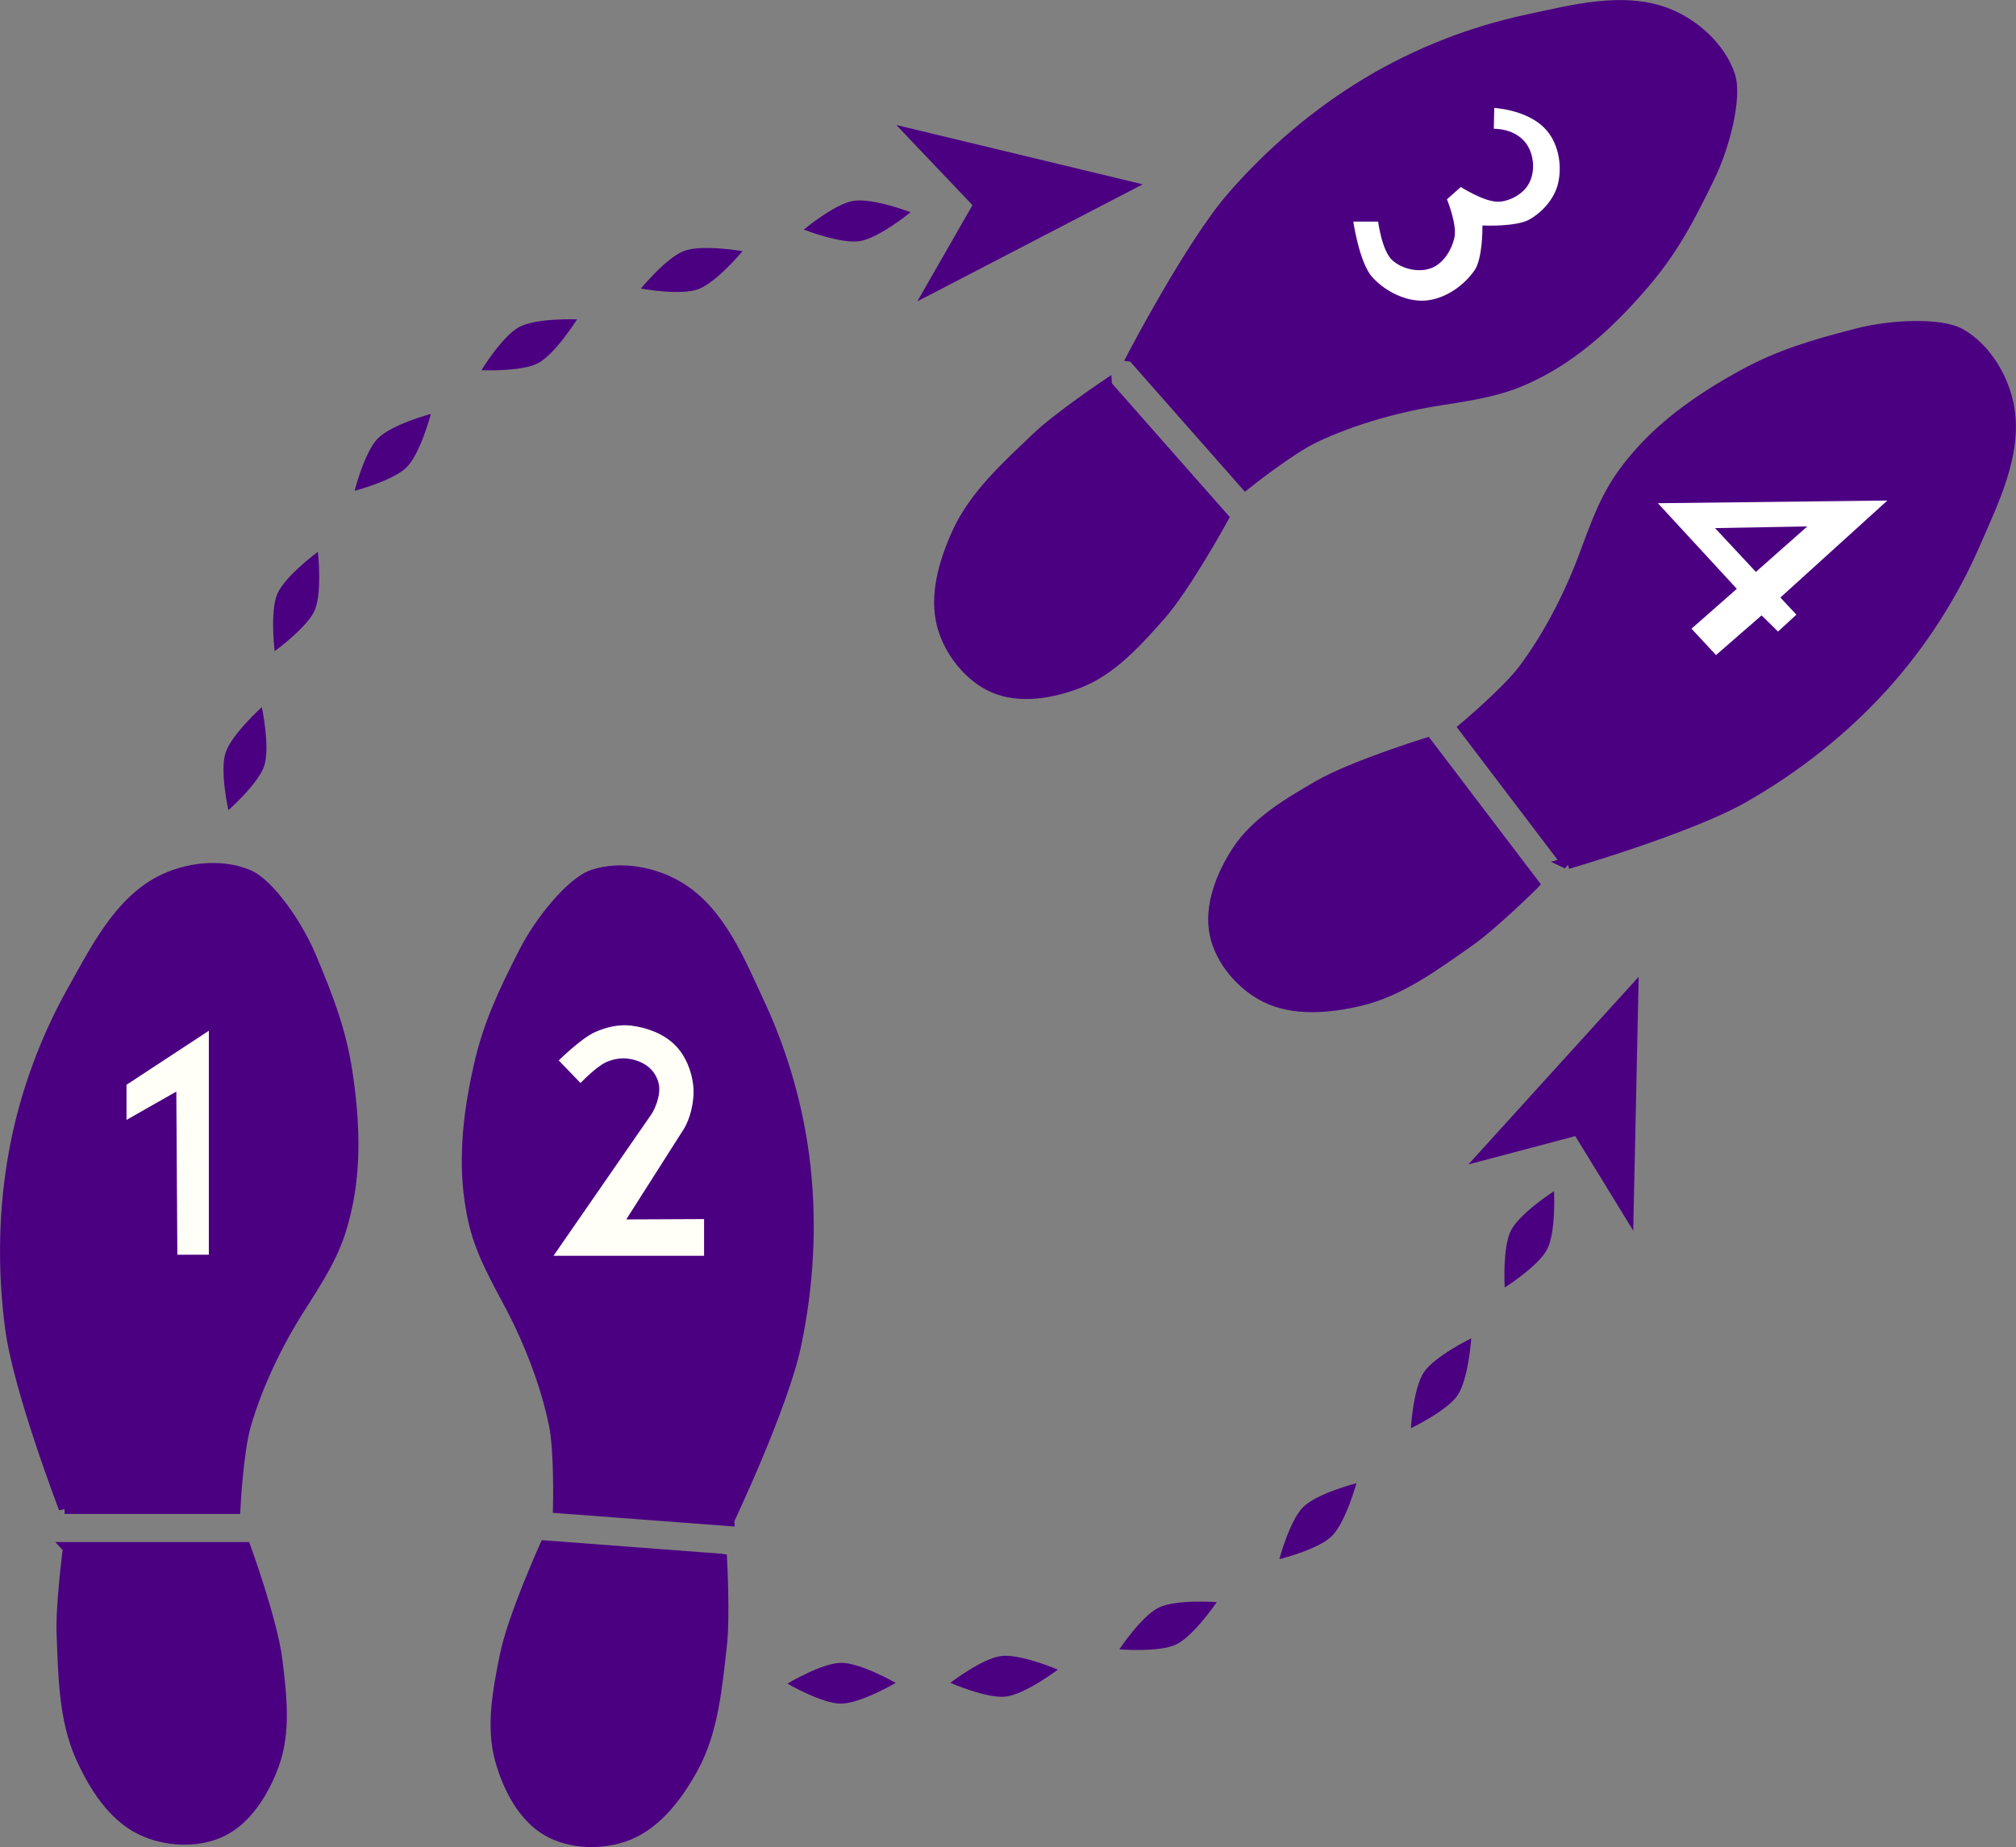 <?xml version="1.0" encoding="UTF-8" standalone="no"?>
<svg
   xmlns:dc="http://purl.org/dc/elements/1.1/"
   xmlns:cc="http://creativecommons.org/ns#"
   xmlns:rdf="http://www.w3.org/1999/02/22-rdf-syntax-ns#"
   xmlns:svg="http://www.w3.org/2000/svg"
   xmlns="http://www.w3.org/2000/svg"
   xmlns:sodipodi="http://sodipodi.sourceforge.net/DTD/sodipodi-0.dtd"
   xmlns:inkscape="http://www.inkscape.org/namespaces/inkscape"
   width="45.39mm"
   height="41.599mm"
   viewBox="0 0 45.39 41.599"
   version="1.1"
   id="svg8"
   inkscape:version="0.92.0 r15299"
   sodipodi:docname="shift-and-share.svg">
  <rect x="0" y="0" width="45.39" height="41.599" fill="#808080" stroke="none"/>
  <defs
     id="defs17907" />
  <sodipodi:namedview
     pagecolor="#ffffff"
     bordercolor="#666666"
     borderopacity="1"
     objecttolerance="10"
     gridtolerance="10"
     guidetolerance="10"
     inkscape:pageopacity="0"
     inkscape:pageshadow="2"
     inkscape:window-width="640"
     inkscape:window-height="480"
     id="namedview17905"
     showgrid="false"
     inkscape:zoom="0.22137888"
     inkscape:cx="314.29765"
     inkscape:cy="58.683034"
     inkscape:window-x="0"
     inkscape:window-y="0"
     inkscape:window-maximized="0"
     inkscape:current-layer="layer14" />
  <g
     inkscape:groupmode="layer"
     id="layer14"
     inkscape:label="shiftandshare"
     sodipodi:insensitive="true"
     transform="translate(-125.995,-92.329)">
    <g
       id="g4910">
      <path
         sodipodi:nodetypes="ccaaaaaac"
         inkscape:connector-curvature="0"
         id="path4731"
         d="m 127.543,127.189 h 3.969 c 0,0 0.603,1.659 0.709,2.528 0.095,0.774 0.194,1.605 -0.071,2.339 -0.217,0.601 -0.603,1.239 -1.181,1.512 -0.541,0.255 -1.257,0.215 -1.795,-0.047 -0.634,-0.309 -1.058,-0.987 -1.347,-1.63 -0.381,-0.851 -0.388,-1.833 -0.425,-2.764 -0.026,-0.647 0.142,-1.937 0.142,-1.937 z"
         style="fill:#4B0082;fill-opacity:1;stroke:#4B0082;stroke-width:0.265px;stroke-linecap:butt;stroke-linejoin:miter;stroke-opacity:1" />
      <path
         sodipodi:nodetypes="ccasaassaaaacc"
         inkscape:connector-curvature="0"
         id="path4733"
         d="m 127.449,126.291 h 3.827 c 0,0 0.063,-1.264 0.236,-1.866 0.274,-0.951 0.749,-1.911 1.252,-2.693 0.623,-0.969 0.839,-1.393 1.016,-2.173 0.224,-0.991 0.173,-2.043 0.024,-3.047 -0.136,-0.914 -0.401,-1.637 -0.827,-2.646 -0.297,-0.704 -0.933,-1.624 -1.394,-1.819 -0.61,-0.259 -1.397,-0.167 -1.984,0.142 -0.927,0.488 -1.448,1.543 -1.961,2.457 -0.619,1.104 -1.065,2.324 -1.299,3.567 -0.25,1.324 -0.273,2.705 -0.095,4.04 0.187,1.393 1.205,4.04 1.205,4.04 z"
         style="fill:#4B0082;fill-opacity:1;stroke:#4B0082;stroke-width:0.265px;stroke-linecap:butt;stroke-linejoin:miter;stroke-opacity:1" />
      <path
         sodipodi:nodetypes="ccaaaaaac"
         inkscape:connector-curvature="0"
         id="path4731-5"
         d="m 142.232,127.452 -3.957,-0.299 c 0,0 -0.726,1.609 -0.897,2.467 -0.153,0.765 -0.315,1.586 -0.106,2.337 0.171,0.616 0.508,1.281 1.064,1.597 0.521,0.295 1.237,0.309 1.794,0.088 0.655,-0.26 1.13,-0.904 1.466,-1.524 0.444,-0.819 0.525,-1.798 0.632,-2.724 0.074,-0.643 0.005,-1.942 0.005,-1.942 z"
         style="fill:#4B0082;fill-opacity:1;stroke:#4B0082;stroke-width:0.265px;stroke-linecap:butt;stroke-linejoin:miter;stroke-opacity:1" />
      <path
         sodipodi:nodetypes="ccasaassaaaacc"
         inkscape:connector-curvature="0"
         id="path4733-9"
         d="m 142.394,126.564 -3.816,-0.288 c 0,0 0.033,-1.265 -0.095,-1.879 -0.202,-0.969 -0.603,-1.962 -1.046,-2.78 -0.548,-1.013 -0.732,-1.453 -0.849,-2.244 -0.149,-1.005 -0.019,-2.05 0.206,-3.041 0.204,-0.901 0.524,-1.602 1.024,-2.576 0.349,-0.68 1.053,-1.549 1.527,-1.709 0.628,-0.212 1.406,-0.061 1.968,0.291 0.888,0.556 1.328,1.648 1.77,2.598 0.534,1.147 0.887,2.397 1.027,3.655 0.149,1.339 0.069,2.718 -0.21,4.035 -0.291,1.375 -1.506,3.937 -1.506,3.937 z"
         style="fill:#4B0082;fill-opacity:1;stroke:#4B0082;stroke-width:0.265px;stroke-linecap:butt;stroke-linejoin:miter;stroke-opacity:1" />
      <path
         sodipodi:nodetypes="ccaaaaaac"
         inkscape:connector-curvature="0"
         id="path4731-0"
         d="m 150.899,101.015 2.624,2.977 c 0,0 -0.846,1.549 -1.428,2.203 -0.518,0.583 -1.076,1.207 -1.801,1.493 -0.595,0.235 -1.328,0.367 -1.915,0.114 -0.55,-0.237 -0.993,-0.801 -1.152,-1.378 -0.187,-0.679 0.041,-1.446 0.333,-2.088 0.386,-0.849 1.118,-1.503 1.792,-2.147 0.468,-0.447 1.547,-1.175 1.547,-1.175 z"
         style="fill:#4B0082;fill-opacity:1;stroke:#4B0082;stroke-width:0.265px;stroke-linecap:butt;stroke-linejoin:miter;stroke-opacity:1" />
      <path
         sodipodi:nodetypes="ccasaassaaaacc"
         inkscape:connector-curvature="0"
         id="path4733-7"
         d="m 151.51,100.35 2.53,2.871 c 0,0 0.989,-0.789 1.556,-1.057 0.895,-0.423 1.929,-0.701 2.848,-0.841 1.139,-0.174 1.6,-0.292 2.302,-0.675 0.892,-0.487 1.647,-1.221 2.302,-1.997 0.596,-0.706 0.962,-1.383 1.438,-2.37 0.332,-0.688 0.601,-1.774 0.443,-2.248 -0.209,-0.629 -0.799,-1.159 -1.418,-1.395 -0.979,-0.373 -2.115,-0.066 -3.14,0.153 -1.237,0.265 -2.447,0.738 -3.535,1.384 -1.158,0.688 -2.21,1.583 -3.093,2.6 -0.921,1.061 -2.234,3.575 -2.234,3.575 z"
         style="fill:#4B0082;fill-opacity:1;stroke:#4B0082;stroke-width:0.265px;stroke-linecap:butt;stroke-linejoin:miter;stroke-opacity:1" />
      <path
         sodipodi:nodetypes="ccaaaaaac"
         inkscape:connector-curvature="0"
         id="path4731-5-8"
         d="m 160.516,112.237 -2.401,-3.16 c 0,0 -1.686,0.524 -2.442,0.965 -0.674,0.393 -1.396,0.816 -1.82,1.471 -0.348,0.537 -0.622,1.229 -0.49,1.855 0.124,0.586 0.589,1.131 1.124,1.401 0.629,0.318 1.426,0.246 2.113,0.086 0.908,-0.211 1.694,-0.799 2.458,-1.333 0.531,-0.371 1.457,-1.284 1.457,-1.284 z"
         style="fill:#4B0082;fill-opacity:1;stroke:#4B0082;stroke-width:0.265px;stroke-linecap:butt;stroke-linejoin:miter;stroke-opacity:1" />
      <path
         sodipodi:nodetypes="ccasaassaaaacc"
         inkscape:connector-curvature="0"
         id="path4733-9-6"
         d="m 161.288,111.769 -2.315,-3.048 c 0,0 0.968,-0.814 1.343,-1.317 0.592,-0.794 1.068,-1.753 1.387,-2.626 0.395,-1.082 0.602,-1.511 1.116,-2.124 0.653,-0.778 1.522,-1.373 2.412,-1.862 0.81,-0.445 1.546,-0.67 2.607,-0.942 0.74,-0.19 1.858,-0.239 2.292,0.01 0.576,0.329 0.978,1.012 1.087,1.666 0.172,1.033 -0.353,2.086 -0.77,3.047 -0.504,1.161 -1.206,2.253 -2.055,3.192 -0.903,0.999 -1.988,1.854 -3.16,2.519 -1.222,0.694 -3.946,1.484 -3.946,1.484 z"
         style="fill:#4B0082;fill-opacity:1;stroke:#4B0082;stroke-width:0.265px;stroke-linecap:butt;stroke-linejoin:miter;stroke-opacity:1" />
      <path
         sodipodi:nodetypes="cacac"
         inkscape:connector-curvature="0"
         id="path4779"
         d="m 143.724,130.245 c 0,0 0.773,-0.463 1.203,-0.468 0.439,-0.005 1.236,0.451 1.236,0.451 0,0 -0.796,0.467 -1.236,0.468 -0.428,6.3e-4 -1.203,-0.451 -1.203,-0.451 z"
         style="fill:#4B0082;fill-opacity:1;stroke:none;stroke-width:0.265px;stroke-linecap:butt;stroke-linejoin:miter;stroke-opacity:1" />
      <path
         sodipodi:nodetypes="cacac"
         inkscape:connector-curvature="0"
         id="path4779-7"
         d="m 147.392,130.227 c 0,0 0.714,-0.549 1.141,-0.603 0.435,-0.056 1.28,0.306 1.28,0.306 0,0 -0.737,0.556 -1.174,0.607 -0.425,0.05 -1.247,-0.31 -1.247,-0.31 z"
         style="fill:#4B0082;fill-opacity:1;stroke:none;stroke-width:0.265px;stroke-linecap:butt;stroke-linejoin:miter;stroke-opacity:1" />
      <path
         sodipodi:nodetypes="cacac"
         inkscape:connector-curvature="0"
         id="path4779-4"
         d="m 151.196,129.474 c 0,0 0.498,-0.75 0.885,-0.94 0.394,-0.193 1.31,-0.125 1.31,-0.125 0,0 -0.517,0.764 -0.915,0.954 -0.386,0.185 -1.28,0.11 -1.28,0.11 z"
         style="fill:#4B0082;fill-opacity:1;stroke:none;stroke-width:0.265px;stroke-linecap:butt;stroke-linejoin:miter;stroke-opacity:1" />
      <path
         sodipodi:nodetypes="cacac"
         inkscape:connector-curvature="0"
         id="path4779-6"
         d="m 154.799,127.443 c 0,0 0.231,-0.871 0.536,-1.174 0.311,-0.309 1.201,-0.538 1.201,-0.538 0,0 -0.245,0.889 -0.56,1.197 -0.307,0.299 -1.177,0.515 -1.177,0.515 z"
         style="fill:#4B0082;fill-opacity:1;stroke:none;stroke-width:0.265px;stroke-linecap:butt;stroke-linejoin:miter;stroke-opacity:1" />
      <path
         sodipodi:nodetypes="cacac"
         inkscape:connector-curvature="0"
         id="path4779-5"
         d="m 157.761,124.492 c 0,0 0.052,-0.899 0.291,-1.257 0.243,-0.365 1.069,-0.767 1.069,-0.767 0,0 -0.062,0.92 -0.31,1.285 -0.241,0.354 -1.05,0.74 -1.05,0.74 z"
         style="fill:#4B0082;fill-opacity:1;stroke:none;stroke-width:0.265px;stroke-linecap:butt;stroke-linejoin:miter;stroke-opacity:1" />
      <path
         sodipodi:nodetypes="cacac"
         inkscape:connector-curvature="0"
         id="path4779-0"
         d="m 159.873,121.325 c 0,0 -0.054,-0.899 0.14,-1.283 0.198,-0.391 0.971,-0.888 0.971,-0.888 0,0 0.047,0.921 -0.156,1.312 -0.197,0.38 -0.955,0.859 -0.955,0.859 z"
         style="fill:#4B0082;fill-opacity:1;stroke:none;stroke-width:0.265px;stroke-linecap:butt;stroke-linejoin:miter;stroke-opacity:1" />
      <path
         sodipodi:nodetypes="cacac"
         inkscape:connector-curvature="0"
         id="path4779-55"
         d="m 144.091,97.5 c 0,0 0.692,-0.577 1.116,-0.647 0.433,-0.072 1.291,0.255 1.291,0.255 0,0 -0.714,0.584 -1.149,0.652 -0.423,0.066 -1.258,-0.261 -1.258,-0.261 z"
         style="fill:#4B0082;fill-opacity:1;stroke:none;stroke-width:0.265px;stroke-linecap:butt;stroke-linejoin:miter;stroke-opacity:1" />
      <path
         sodipodi:nodetypes="cacac"
         inkscape:connector-curvature="0"
         id="path4779-2"
         d="m 140.425,98.828 c 0,0 0.57,-0.698 0.973,-0.848 0.411,-0.153 1.316,0.005 1.316,0.005 0,0 -0.59,0.709 -1.004,0.859 -0.403,0.146 -1.284,-0.016 -1.284,-0.016 z"
         style="fill:#4B0082;fill-opacity:1;stroke:none;stroke-width:0.265px;stroke-linecap:butt;stroke-linejoin:miter;stroke-opacity:1" />
      <path
         sodipodi:nodetypes="cacac"
         inkscape:connector-curvature="0"
         id="path4779-05"
         d="m 136.834,100.666 c 0,0 0.47,-0.768 0.849,-0.972 0.386,-0.208 1.304,-0.173 1.304,-0.173 0,0 -0.489,0.783 -0.879,0.987 -0.379,0.199 -1.275,0.158 -1.275,0.158 z"
         style="fill:#4B0082;fill-opacity:1;stroke:none;stroke-width:0.265px;stroke-linecap:butt;stroke-linejoin:miter;stroke-opacity:1" />
      <path
         sodipodi:nodetypes="cacac"
         inkscape:connector-curvature="0"
         id="path4779-21"
         d="m 133.979,103.382 c 0,0 0.221,-0.873 0.523,-1.18 0.307,-0.313 1.194,-0.552 1.194,-0.552 0,0 -0.234,0.892 -0.546,1.203 -0.303,0.302 -1.171,0.529 -1.171,0.529 z"
         style="fill:#4B0082;fill-opacity:1;stroke:none;stroke-width:0.265px;stroke-linecap:butt;stroke-linejoin:miter;stroke-opacity:1" />
      <path
         sodipodi:nodetypes="cacac"
         inkscape:connector-curvature="0"
         id="path4779-1"
         d="m 132.179,106.992 c 0,0 -0.11,-0.894 0.06,-1.289 0.173,-0.403 0.913,-0.947 0.913,-0.947 0,0 0.104,0.917 -0.073,1.32 -0.173,0.392 -0.9,0.917 -0.9,0.917 z"
         style="fill:#4B0082;fill-opacity:1;stroke:none;stroke-width:0.265px;stroke-linecap:butt;stroke-linejoin:miter;stroke-opacity:1" />
      <path
         sodipodi:nodetypes="cacac"
         inkscape:connector-curvature="0"
         id="path4779-77"
         d="m 131.137,110.575 c 0,0 -0.196,-0.879 -0.065,-1.289 0.134,-0.418 0.818,-1.031 0.818,-1.031 0,0 0.192,0.902 0.054,1.321 -0.134,0.406 -0.807,0.999 -0.807,0.999 z"
         style="fill:#4B0082;fill-opacity:1;stroke:none;stroke-width:0.265px;stroke-linecap:butt;stroke-linejoin:miter;stroke-opacity:1" />
      <path
         sodipodi:nodetypes="ccccc"
         inkscape:connector-curvature="0"
         id="path4856"
         d="m 146.648,99.116 5.076,-2.636 -5.549,-1.336 1.715,1.805 z"
         style="fill:#4B0082;fill-opacity:1;stroke:none;stroke-width:0.265px;stroke-linecap:butt;stroke-linejoin:miter;stroke-opacity:1" />
      <path
         sodipodi:nodetypes="ccccc"
         inkscape:connector-curvature="0"
         id="path4856-3"
         d="m 162.767,120.044 0.123,-5.718 -3.835,4.227 2.407,-0.638 z"
         style="fill:#4B0082;fill-opacity:1;stroke:none;stroke-width:0.265px;stroke-linecap:butt;stroke-linejoin:miter;stroke-opacity:1" />
      <path
         inkscape:connector-curvature="0"
         id="path4873"
         d="m 129.988,120.586 h 0.709 v -5.044 l -1.854,1.217 v 0.791 l 1.122,-0.638 z"
         style="fill:#fffff8;fill-opacity:1;stroke:none;stroke-width:0.265px;stroke-linecap:butt;stroke-linejoin:miter;stroke-opacity:1" />
      <path
         sodipodi:nodetypes="ccccsaaaaccaaaasc"
         inkscape:connector-curvature="0"
         id="path4875"
         d="m 140.095,119.791 1.752,-0.008 v 0.827 h -3.39 l 2.197,-3.177 c 0.092,-0.133 0.202,-0.409 0.183,-0.626 -0.013,-0.155 -0.094,-0.312 -0.207,-0.419 -0.134,-0.127 -0.325,-0.197 -0.508,-0.219 -0.163,-0.019 -0.335,0.015 -0.484,0.083 -0.224,0.102 -0.573,0.467 -0.573,0.467 l -0.49,-0.508 c 0,0 0.501,-0.497 0.816,-0.638 0.25,-0.112 0.536,-0.179 0.808,-0.147 0.359,0.042 0.736,0.182 0.992,0.437 0.239,0.237 0.379,0.586 0.413,0.921 0.034,0.333 -0.069,0.746 -0.219,0.98 z"
         style="fill:#fffff8;fill-opacity:1;stroke:none;stroke-width:0.1;stroke-linecap:butt;stroke-linejoin:miter;stroke-miterlimit:4;stroke-dasharray:none;stroke-opacity:1" />
      <path
         sodipodi:nodetypes="ccsaaccaaaccaaacaascc"
         inkscape:connector-curvature="0"
         id="path4877"
         d="m 159.589,94.707 -0.012,0.573 c 0,0 0.58,-0.047 0.803,0.419 0.112,0.235 0.112,0.533 -0.012,0.75 -0.118,0.206 -0.372,0.351 -0.608,0.372 -0.314,0.028 -0.88,-0.343 -0.88,-0.343 l -0.366,0.325 c 0,0 0.244,0.584 0.177,0.874 -0.06,0.263 -0.238,0.548 -0.49,0.644 -0.259,0.098 -0.605,0.021 -0.815,-0.159 -0.239,-0.206 -0.319,-0.892 -0.319,-0.892 l -0.661,-1.2e-5 c 0,0 0.135,0.99 0.452,1.338 0.301,0.329 0.78,0.57 1.225,0.54 0.45,-0.03 0.898,-0.334 1.154,-0.705 0.19,-0.275 0.185,-0.984 0.185,-0.984 0,0 0.732,0.029 1.034,-0.144 0.311,-0.178 0.585,-0.493 0.667,-0.842 0.096,-0.406 0.018,-0.896 -0.256,-1.226 -0.43,-0.518 -1.28,-0.541 -1.28,-0.541 z"
         style="fill:#ffffff;fill-opacity:1;stroke:#4B0082;stroke-width:0.1;stroke-linecap:butt;stroke-linejoin:miter;stroke-miterlimit:4;stroke-dasharray:none;stroke-opacity:1" />
      <path
         sodipodi:nodetypes="cccccccccc"
         inkscape:connector-curvature="0"
         id="path4879"
         d="m 164.627,107.151 1.028,-0.895 0.371,0.365 0.486,-0.447 -0.361,-0.385 2.469,-2.239 -5.411,0.063 1.819,1.973 -1.021,0.898 z"
         style="fill:#ffffff;fill-opacity:1;stroke:#4B0082;stroke-width:0.1;stroke-linecap:butt;stroke-linejoin:miter;stroke-miterlimit:4;stroke-dasharray:none;stroke-opacity:1" />
      <path
         sodipodi:nodetypes="cccc"
         inkscape:connector-curvature="0"
         id="path4881"
         d="m 164.722,104.27 1.829,-0.033 -1.019,0.902 z"
         style="fill:#4B0082;fill-opacity:1;stroke:#4B0082;stroke-width:0.1;stroke-linecap:butt;stroke-linejoin:miter;stroke-miterlimit:4;stroke-dasharray:none;stroke-opacity:1" />
    </g>
  </g>
</svg>
